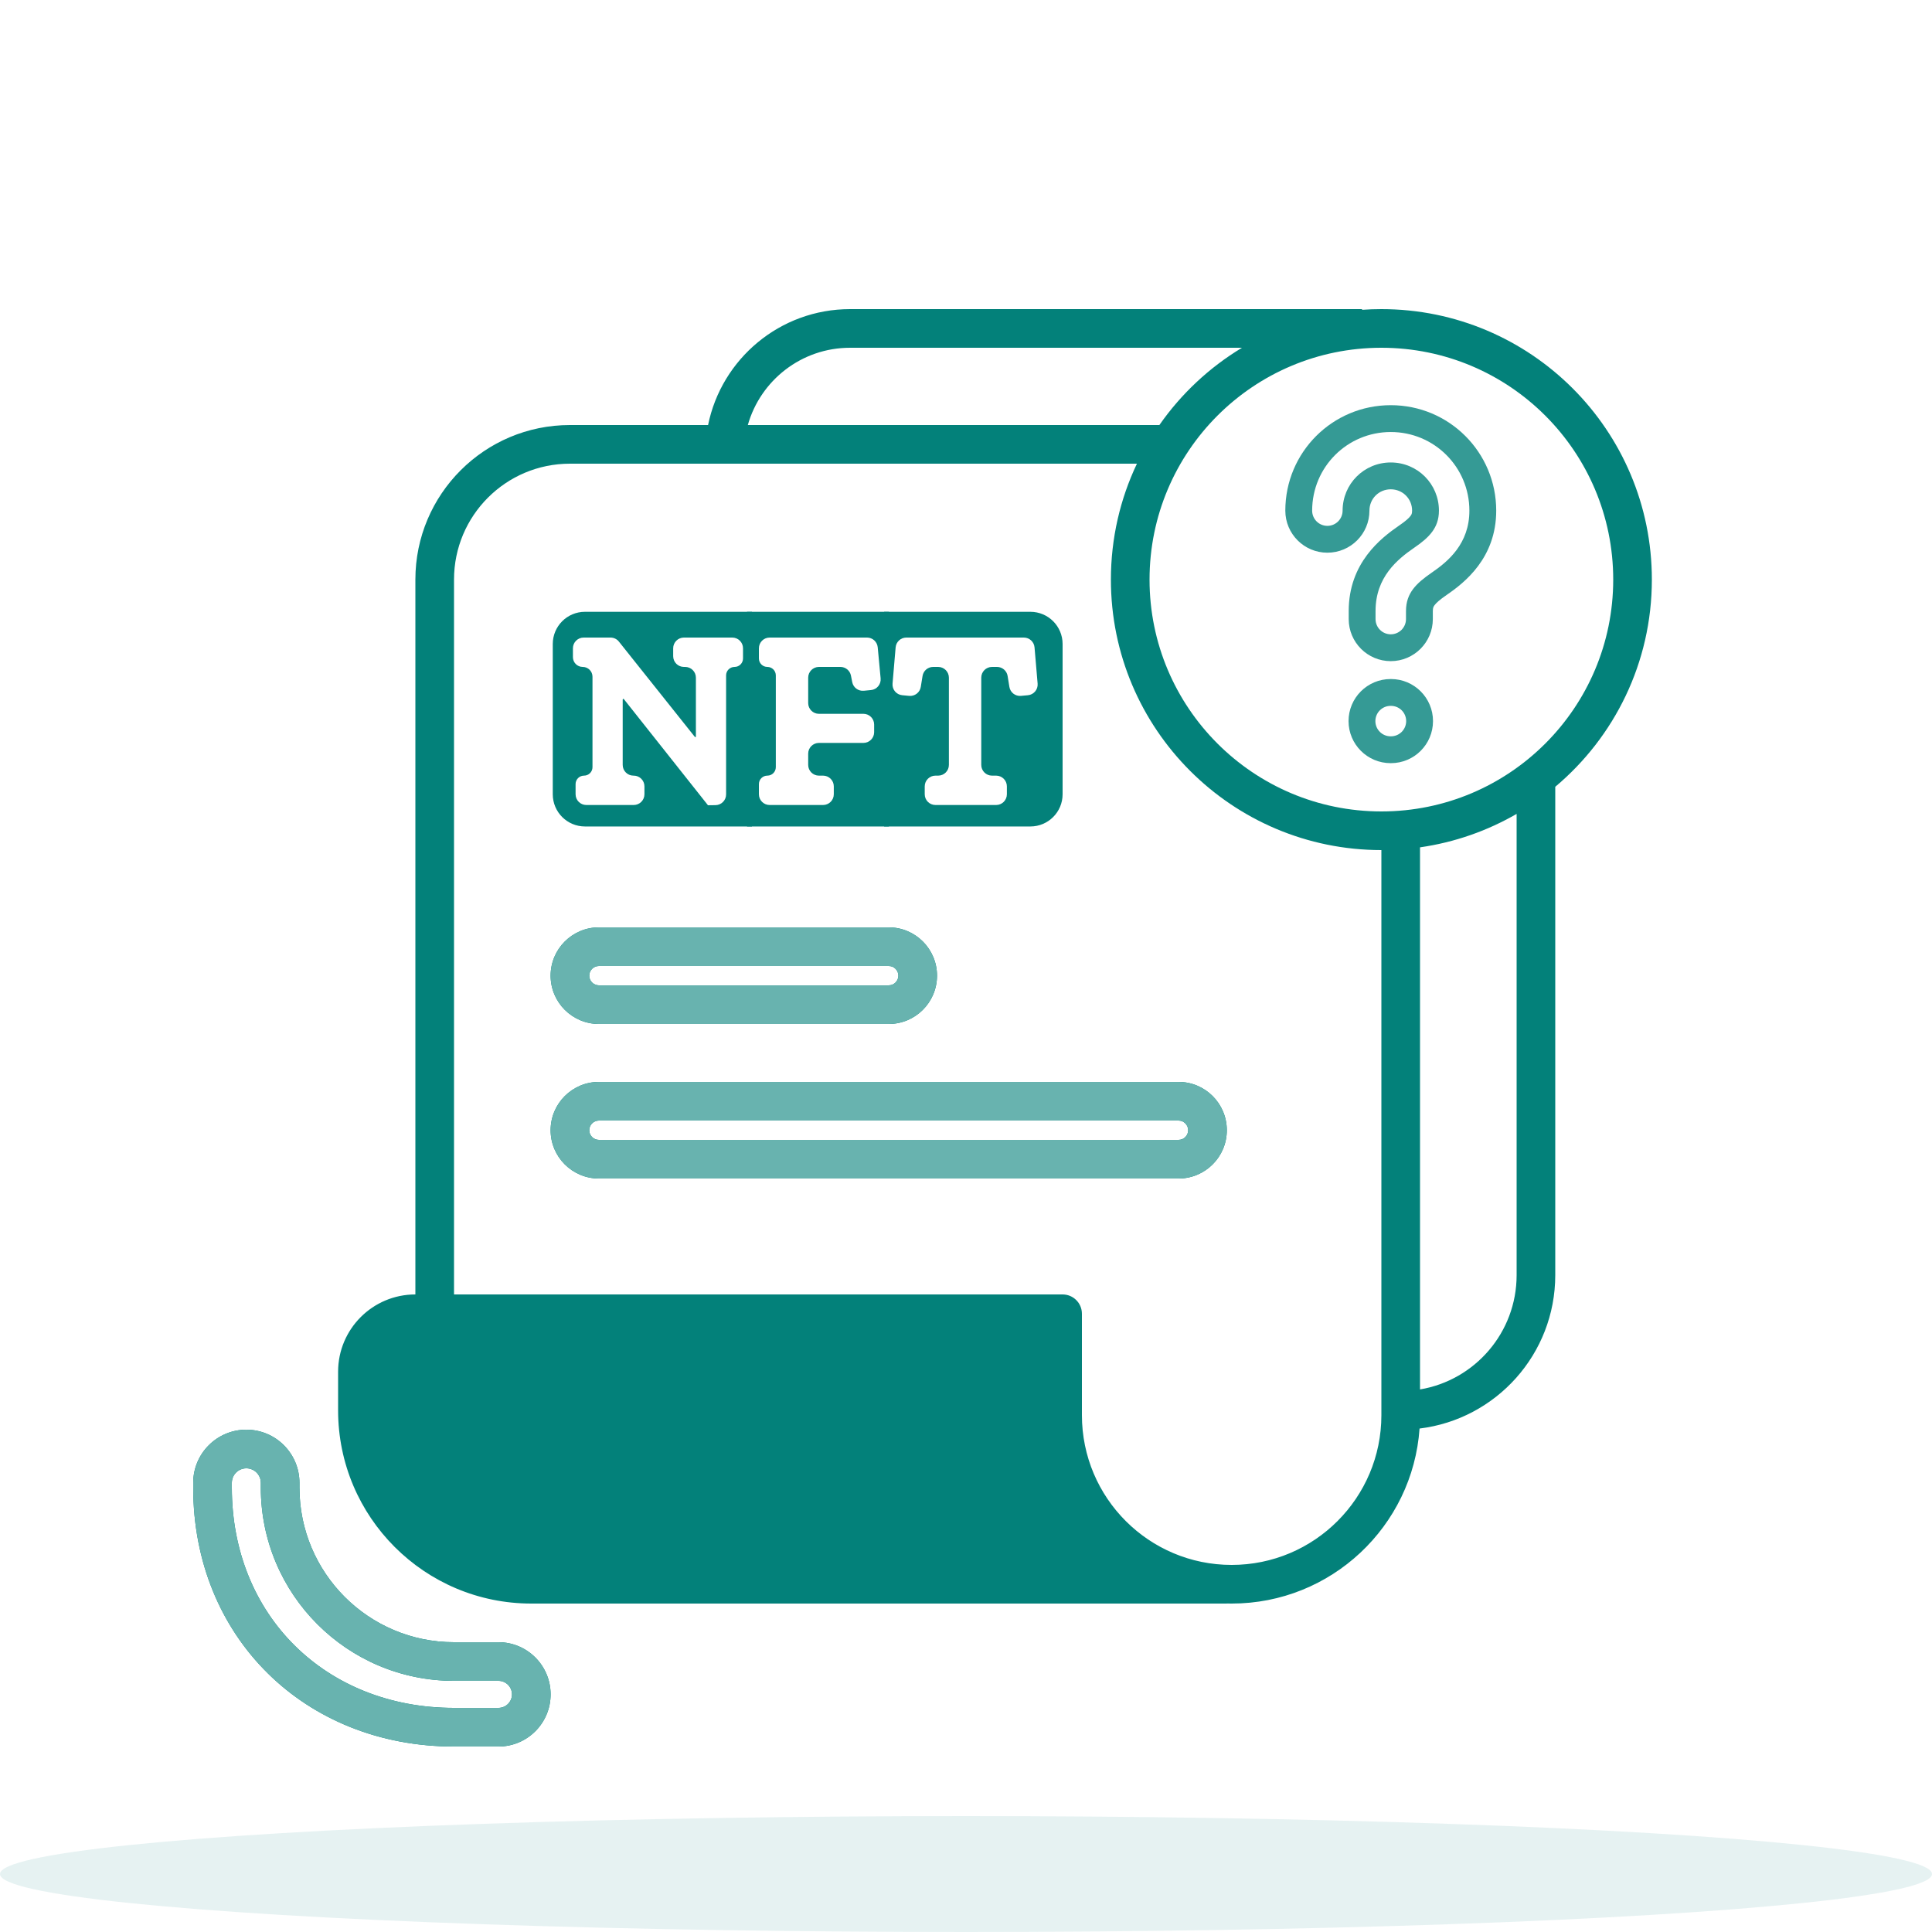 <svg width="180" height="180" viewBox="0 0 180 180" fill="none" xmlns="http://www.w3.org/2000/svg">
<ellipse opacity="0.1" cx="90" cy="174.6" rx="90" ry="5.4" fill="#03817A"/>
<path fill-rule="evenodd" clip-rule="evenodd" d="M69.673 39.6C70.848 35.444 74.668 32.4 79.2 32.4H115.713C112.669 34.234 110.044 36.693 108.017 39.6H69.673ZM105.925 43.2H53.1C47.135 43.2 42.3 48.035 42.3 54V120.6H98.1H99C99.994 120.6 100.8 121.406 100.8 122.4V131.85C100.8 139.554 107.046 145.8 114.75 145.8C122.454 145.8 128.7 139.554 128.7 131.85V79.2C114.782 79.2 103.5 67.917 103.5 54C103.5 50.135 104.37 46.473 105.925 43.2ZM132.3 78.945V129.45C137.408 128.594 141.3 124.151 141.3 118.8V75.829C138.58 77.402 135.54 78.481 132.3 78.945ZM144.9 73.303V118.8C144.9 126.158 139.381 132.227 132.257 133.094C131.618 142.206 124.024 149.4 114.75 149.4C114.593 149.4 114.436 149.398 114.28 149.394L114.3 149.4H49.5C39.559 149.4 31.5 141.341 31.5 131.4V127.8C31.5 123.823 34.724 120.6 38.7 120.6V54C38.7 46.047 45.147 39.6 53.1 39.6H65.97C67.221 33.438 72.669 28.8 79.2 28.8H126.9V28.863C127.495 28.821 128.095 28.8 128.7 28.8C142.618 28.8 153.9 40.082 153.9 54C153.9 61.749 150.402 68.681 144.9 73.303ZM21.6 138.15C21.6 137.404 22.204 136.8 22.95 136.8C23.696 136.8 24.3 137.404 24.3 138.15V138.6C24.3 148.541 32.359 156.6 42.3 156.6H46.44C47.136 156.6 47.7 157.164 47.7 157.86C47.7 158.556 47.136 159.12 46.44 159.12H42.3C30.351 159.12 21.6 150.51 21.6 138.6V138.15ZM22.95 133.2C20.216 133.2 18 135.416 18 138.15V138.6C18 152.536 28.402 162.72 42.3 162.72H46.44C49.124 162.72 51.3 160.544 51.3 157.86C51.3 155.176 49.124 153 46.44 153H42.3C34.347 153 27.9 146.553 27.9 138.6V138.15C27.9 135.416 25.684 133.2 22.95 133.2ZM51.3 90.9C51.3 88.415 53.315 86.4 55.8 86.4H82.8C85.285 86.4 87.3 88.415 87.3 90.9C87.3 93.385 85.285 95.4 82.8 95.4H55.8C53.315 95.4 51.3 93.385 51.3 90.9ZM55.8 90C55.303 90 54.9 90.403 54.9 90.9C54.9 91.397 55.303 91.8 55.8 91.8H82.8C83.297 91.8 83.7 91.397 83.7 90.9C83.7 90.403 83.297 90 82.8 90H55.8ZM51.3 105.3C51.3 102.815 53.315 100.8 55.8 100.8H109.8C112.285 100.8 114.3 102.815 114.3 105.3C114.3 107.785 112.285 109.8 109.8 109.8H55.8C53.315 109.8 51.3 107.785 51.3 105.3ZM55.8 104.4C55.303 104.4 54.9 104.803 54.9 105.3C54.9 105.797 55.303 106.2 55.8 106.2H109.8C110.297 106.2 110.7 105.797 110.7 105.3C110.7 104.803 110.297 104.4 109.8 104.4H55.8ZM107.1 54C107.1 42.071 116.771 32.4 128.7 32.4C140.629 32.4 150.3 42.071 150.3 54C150.3 65.929 140.629 75.6 128.7 75.6C116.771 75.6 107.1 65.929 107.1 54Z" fill="#03817A"/>
<path fill-rule="evenodd" clip-rule="evenodd" d="M21.6 138.15C21.6 137.404 22.204 136.8 22.95 136.8C23.696 136.8 24.3 137.404 24.3 138.15V138.6C24.3 148.541 32.359 156.6 42.3 156.6H46.44C47.136 156.6 47.7 157.164 47.7 157.86C47.7 158.556 47.136 159.12 46.44 159.12H42.3C30.351 159.12 21.6 150.51 21.6 138.6V138.15ZM22.95 133.2C20.216 133.2 18 135.416 18 138.15V138.6C18 152.537 28.402 162.72 42.3 162.72H46.44C49.124 162.72 51.3 160.544 51.3 157.86C51.3 155.176 49.124 153 46.44 153H42.3C34.347 153 27.9 146.553 27.9 138.6V138.15C27.9 135.416 25.684 133.2 22.95 133.2ZM51.3 90.9C51.3 88.415 53.315 86.4 55.8 86.4H82.8C85.285 86.4 87.3 88.415 87.3 90.9C87.3 93.385 85.285 95.4 82.8 95.4H55.8C53.315 95.4 51.3 93.385 51.3 90.9ZM55.8 90C55.303 90 54.9 90.403 54.9 90.9C54.9 91.397 55.303 91.8 55.8 91.8H82.8C83.297 91.8 83.7 91.397 83.7 90.9C83.7 90.403 83.297 90 82.8 90H55.8ZM51.3 105.3C51.3 102.815 53.315 100.8 55.8 100.8H109.8C112.285 100.8 114.3 102.815 114.3 105.3C114.3 107.785 112.285 109.8 109.8 109.8H55.8C53.315 109.8 51.3 107.785 51.3 105.3ZM55.8 104.4C55.303 104.4 54.9 104.803 54.9 105.3C54.9 105.797 55.303 106.2 55.8 106.2H109.8C110.297 106.2 110.7 105.797 110.7 105.3C110.7 104.803 110.297 104.4 109.8 104.4H55.8Z" fill="#68B3AF"/>
<path d="M132.425 48.806L133.429 49.55L133.429 49.55L132.425 48.806ZM131.058 49.996L130.018 50.69C130.203 50.967 130.492 51.16 130.82 51.223C131.148 51.287 131.487 51.217 131.763 51.028L131.058 49.996ZM131.058 49.996L132.098 49.303C131.912 49.024 131.622 48.831 131.293 48.768C130.964 48.705 130.624 48.777 130.348 48.967L131.058 49.996ZM131.047 50.004L130.337 48.975L130.337 48.975L131.047 50.004ZM132.648 55.64L133.65 56.388L133.65 56.388L132.648 55.64ZM134.074 54.399L133.369 53.367L133.363 53.371L134.074 54.399ZM122.25 47.575C122.25 43.518 125.518 40.25 129.574 40.25V37.75C124.137 37.75 119.75 42.137 119.75 47.575H122.25ZM123.668 48.993C122.885 48.993 122.25 48.358 122.25 47.575H119.75C119.75 49.739 121.504 51.493 123.668 51.493V48.993ZM125.087 47.575C125.087 48.358 124.452 48.993 123.668 48.993V51.493C125.832 51.493 127.587 49.739 127.587 47.575H125.087ZM129.574 43.087C127.085 43.087 125.087 45.085 125.087 47.575H127.587C127.587 46.465 128.465 45.587 129.574 45.587V43.087ZM134.062 47.575C134.062 45.085 132.064 43.087 129.574 43.087V45.587C130.683 45.587 131.562 46.465 131.562 47.575H134.062ZM133.429 49.55C133.809 49.037 134.062 48.422 134.062 47.575H131.562C131.562 47.736 131.54 47.827 131.522 47.879C131.505 47.93 131.477 47.984 131.42 48.061L133.429 49.55ZM131.763 51.028C132.453 50.557 133.025 50.095 133.429 49.55L131.42 48.061C131.271 48.263 130.981 48.535 130.353 48.964L131.763 51.028ZM130.018 50.69L130.018 50.69L132.098 49.303L132.098 49.303L130.018 50.69ZM131.757 51.032L131.768 51.025L130.348 48.967L130.337 48.975L131.757 51.032ZM128.156 56.932C128.156 53.764 130.193 52.112 131.757 51.032L130.337 48.975C128.662 50.132 125.656 52.437 125.656 56.932H128.156ZM128.156 57.679V56.932H125.656V57.679H128.156ZM129.574 59.097C128.791 59.097 128.156 58.462 128.156 57.679H125.656C125.656 59.843 127.41 61.597 129.574 61.597V59.097ZM130.993 57.679C130.993 58.462 130.358 59.097 129.574 59.097V61.597C131.738 61.597 133.493 59.843 133.493 57.679H130.993ZM130.993 56.932V57.679H133.493V56.932H130.993ZM131.645 54.893C131.255 55.417 130.993 56.048 130.993 56.932H133.493C133.493 56.751 133.517 56.648 133.538 56.588C133.558 56.529 133.589 56.469 133.65 56.388L131.645 54.893ZM133.363 53.371C132.649 53.864 132.062 54.335 131.645 54.893L133.65 56.388C133.811 56.171 134.115 55.89 134.785 55.428L133.363 53.371ZM136.899 47.575C136.899 50.662 134.912 52.313 133.369 53.367L134.779 55.431C136.46 54.282 139.399 51.979 139.399 47.575H136.899ZM129.574 40.25C133.631 40.25 136.899 43.518 136.899 47.575H139.399C139.399 42.137 135.012 37.75 129.574 37.75V40.25ZM128.141 67.183C128.141 66.399 128.776 65.764 129.56 65.764V63.264C127.396 63.264 125.641 65.019 125.641 67.183H128.141ZM129.56 68.601C128.776 68.601 128.141 67.966 128.141 67.183H125.641C125.641 69.347 127.396 71.101 129.56 71.101V68.601ZM129.592 68.601H129.56V71.101H129.592V68.601ZM131.01 67.183C131.01 67.966 130.375 68.601 129.592 68.601V71.101C131.756 71.101 133.51 69.347 133.51 67.183H131.01ZM129.592 65.764C130.375 65.764 131.01 66.399 131.01 67.183H133.51C133.51 65.019 131.756 63.264 129.592 63.264V65.764ZM129.56 65.764H129.592V63.264H129.56V65.764Z" fill="#359A95"/>
<path d="M54.5 77C52.843 77 51.5 75.657 51.5 74V60C51.5 58.343 52.843 57 54.5 57H70.058V77H54.5ZM67.649 62.924C67.649 62.489 68.002 62.136 68.437 62.136C68.872 62.136 69.225 61.783 69.225 61.348V60.4C69.225 59.848 68.777 59.4 68.225 59.4H63.719C63.167 59.4 62.719 59.848 62.719 60.4V61.136C62.719 61.688 63.167 62.136 63.719 62.136H63.835C64.388 62.136 64.835 62.584 64.835 63.136V68.664H64.745L57.662 59.777C57.473 59.539 57.185 59.4 56.88 59.4H54.378C53.826 59.4 53.378 59.848 53.378 60.4V61.225C53.378 61.728 53.786 62.136 54.289 62.136C54.793 62.136 55.201 62.544 55.201 63.048V71.476C55.201 71.912 54.848 72.264 54.413 72.264C53.978 72.264 53.626 72.617 53.626 73.052V74C53.626 74.552 54.073 75 54.626 75H59.041C59.593 75 60.041 74.552 60.041 74V73.264C60.041 72.712 59.593 72.264 59.041 72.264H59.015C58.463 72.264 58.015 71.817 58.015 71.264V65.173C58.015 65.139 58.042 65.112 58.075 65.112C58.094 65.112 58.112 65.121 58.123 65.135L65.961 75.024L66.663 75.014C67.21 75.006 67.649 74.561 67.649 74.014V62.924Z" fill="#03817A"/>
<path d="M69.602 77V57H82.815V77H69.602ZM79.4 63.552C79.499 64.056 79.963 64.404 80.475 64.356L81.144 64.293C81.694 64.242 82.098 63.754 82.046 63.204L81.775 60.307C81.727 59.793 81.295 59.4 80.779 59.4H71.705C71.153 59.4 70.705 59.848 70.705 60.4V61.348C70.705 61.783 71.058 62.136 71.493 62.136C71.928 62.136 72.281 62.489 72.281 62.924V71.476C72.281 71.912 71.928 72.264 71.493 72.264C71.058 72.264 70.705 72.617 70.705 73.052V74C70.705 74.552 71.153 75 71.705 75H76.683C77.235 75 77.683 74.552 77.683 74V73.264C77.683 72.712 77.235 72.264 76.683 72.264H76.297C75.745 72.264 75.297 71.817 75.297 71.264V70.216C75.297 69.664 75.745 69.216 76.297 69.216H80.442C80.994 69.216 81.442 68.769 81.442 68.216V67.504C81.442 66.952 80.994 66.504 80.442 66.504H76.297C75.745 66.504 75.297 66.056 75.297 65.504V63.136C75.297 62.584 75.745 62.136 76.297 62.136H78.3C78.778 62.136 79.19 62.475 79.281 62.944L79.4 63.552Z" fill="#03817A"/>
<path d="M82.374 77V57H96C97.657 57 99 58.343 99 60V74C99 75.657 97.657 77 96 77H82.374ZM94.042 63.997C94.126 64.517 94.598 64.882 95.122 64.833L95.77 64.773C96.316 64.721 96.72 64.239 96.673 63.692L96.385 60.315C96.341 59.798 95.908 59.4 95.389 59.4H84.44C83.921 59.4 83.488 59.798 83.444 60.315L83.156 63.692C83.109 64.239 83.512 64.721 84.059 64.772L84.706 64.833C85.23 64.882 85.703 64.517 85.787 63.997L85.952 62.977C86.03 62.492 86.448 62.136 86.939 62.136H87.406C87.958 62.136 88.406 62.584 88.406 63.136V71.264C88.406 71.817 87.958 72.264 87.406 72.264H87.155C86.603 72.264 86.155 72.712 86.155 73.264V74C86.155 74.552 86.603 75 87.155 75H92.808C93.361 75 93.808 74.552 93.808 74V73.264C93.808 72.712 93.361 72.264 92.808 72.264H92.422C91.87 72.264 91.422 71.817 91.422 71.264V63.136C91.422 62.584 91.87 62.136 92.422 62.136H92.89C93.38 62.136 93.799 62.492 93.877 62.977L94.042 63.997Z" fill="#03817A"/>
</svg>
